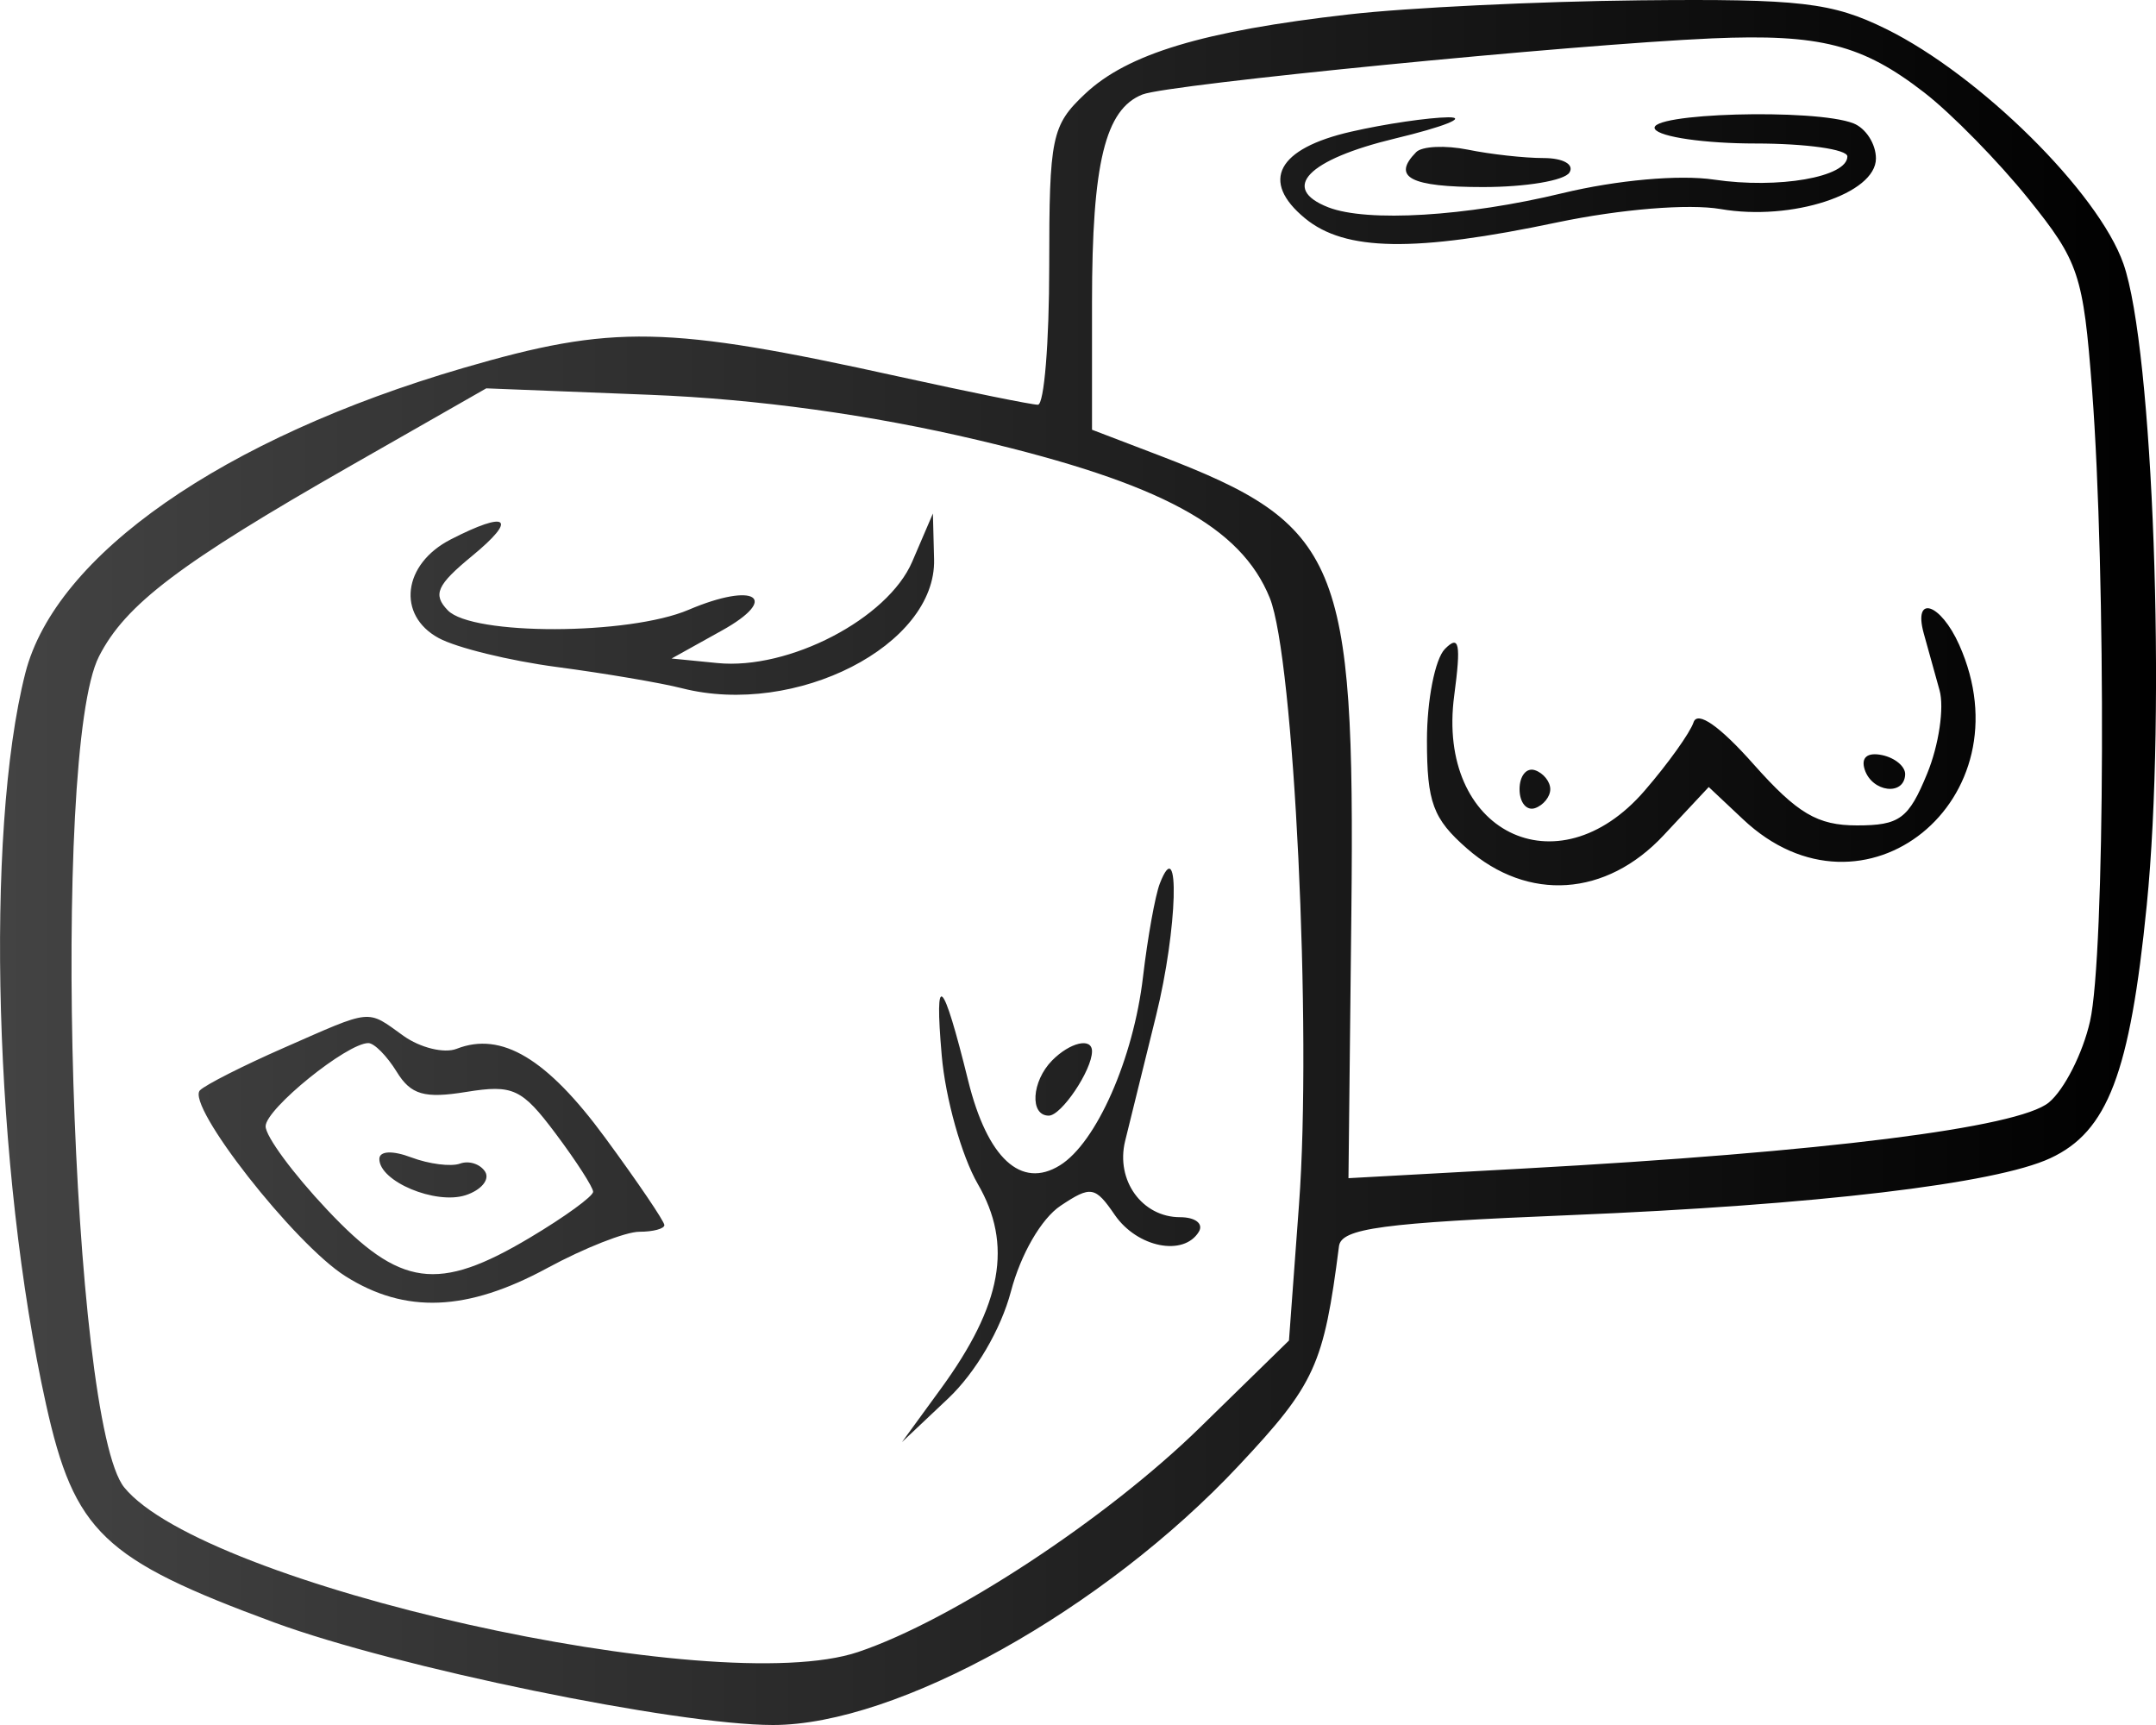 <svg width="20" height="16" viewBox="0 0 20 16" fill="none" xmlns="http://www.w3.org/2000/svg">
<path fill-rule="evenodd" clip-rule="evenodd" d="M12.51 0.134C11.162 0.287 10.459 0.499 10.065 0.871C9.755 1.163 9.733 1.27 9.733 2.469C9.733 3.176 9.686 3.754 9.628 3.754C9.57 3.754 8.99 3.636 8.339 3.493C6.18 3.017 5.687 3.008 4.298 3.413C2.069 4.064 0.514 5.148 0.235 6.243C-0.143 7.727 -0.054 10.856 0.427 13.026C0.69 14.21 0.956 14.464 2.544 15.049C3.677 15.466 6.274 16 7.171 16C8.322 16 10.238 14.933 11.494 13.591C12.199 12.839 12.28 12.662 12.421 11.559C12.442 11.393 12.825 11.342 14.561 11.271C16.847 11.177 18.509 10.98 19.019 10.743C19.552 10.496 19.758 9.956 19.914 8.398C20.096 6.578 19.974 3.235 19.698 2.447C19.466 1.785 18.367 0.698 17.497 0.269C16.995 0.022 16.702 -0.012 15.211 0.003C14.271 0.013 13.055 0.071 12.51 0.134ZM17.851 0.859C18.104 1.055 18.538 1.498 18.815 1.842C19.285 2.426 19.325 2.544 19.407 3.615C19.538 5.341 19.527 8.862 19.388 9.473C19.321 9.769 19.149 10.108 19.006 10.226C18.722 10.46 16.919 10.686 14.127 10.839L12.509 10.928L12.536 8.451C12.57 5.195 12.432 4.867 10.758 4.226L10.13 3.986V2.802C10.13 1.512 10.252 1.012 10.599 0.876C10.843 0.781 14.586 0.413 15.881 0.356C16.884 0.313 17.276 0.413 17.851 0.859ZM12.535 1.221C11.849 1.377 11.687 1.68 12.106 2.025C12.477 2.331 13.121 2.342 14.449 2.062C15.034 1.94 15.664 1.888 15.961 1.939C16.621 2.053 17.402 1.798 17.402 1.47C17.402 1.335 17.308 1.189 17.193 1.144C16.834 1.004 15.263 1.049 15.352 1.197C15.397 1.271 15.817 1.331 16.286 1.331C16.754 1.331 17.137 1.385 17.137 1.451C17.137 1.643 16.495 1.754 15.9 1.666C15.578 1.618 14.998 1.67 14.493 1.792C13.6 2.008 12.683 2.063 12.322 1.923C11.872 1.747 12.13 1.48 12.94 1.285C13.394 1.176 13.617 1.087 13.435 1.088C13.254 1.09 12.848 1.149 12.535 1.221ZM13.137 1.411C12.908 1.644 13.082 1.735 13.758 1.735C14.154 1.735 14.514 1.675 14.559 1.6C14.605 1.525 14.5 1.466 14.319 1.466C14.142 1.466 13.826 1.431 13.616 1.388C13.407 1.346 13.191 1.356 13.137 1.411ZM9.072 4.082C10.767 4.482 11.511 4.884 11.779 5.546C12.004 6.1 12.171 9.55 12.05 11.174L11.957 12.434L11.131 13.241C10.262 14.091 8.83 15.031 7.96 15.323C6.637 15.768 1.892 14.703 1.153 13.797C0.657 13.189 0.468 6.971 0.918 6.089C1.163 5.607 1.668 5.225 3.255 4.319L4.511 3.602L6.031 3.662C7.023 3.701 8.08 3.847 9.072 4.082ZM4.18 5.004C3.736 5.232 3.679 5.706 4.069 5.918C4.234 6.008 4.729 6.129 5.168 6.187C5.606 6.245 6.128 6.333 6.327 6.384C7.383 6.652 8.685 5.986 8.665 5.188L8.654 4.763L8.462 5.21C8.235 5.739 7.318 6.216 6.655 6.15L6.23 6.108L6.692 5.851C7.243 5.546 7.005 5.393 6.388 5.656C5.833 5.893 4.38 5.896 4.154 5.661C4.012 5.514 4.052 5.426 4.379 5.157C4.807 4.805 4.711 4.731 4.18 5.004ZM17.845 5.873C17.881 6.003 17.947 6.24 17.992 6.402C18.037 6.563 17.986 6.911 17.877 7.176C17.705 7.595 17.621 7.656 17.226 7.656C16.86 7.656 16.674 7.546 16.269 7.091C15.953 6.734 15.746 6.59 15.71 6.7C15.678 6.796 15.475 7.081 15.257 7.333C14.445 8.275 13.321 7.713 13.49 6.451C13.554 5.968 13.537 5.884 13.403 6.02C13.312 6.113 13.237 6.494 13.237 6.867C13.237 7.443 13.293 7.594 13.608 7.87C14.175 8.367 14.9 8.318 15.433 7.747L15.851 7.3L16.169 7.599C17.287 8.654 18.817 7.418 18.174 5.98C18.001 5.594 17.746 5.511 17.845 5.873ZM17.298 7.139C17.367 7.348 17.663 7.385 17.673 7.185C17.677 7.111 17.581 7.03 17.46 7.004C17.322 6.975 17.261 7.026 17.298 7.139ZM14.096 7.32C14.096 7.443 14.16 7.522 14.239 7.496C14.317 7.469 14.381 7.39 14.381 7.32C14.381 7.25 14.317 7.17 14.239 7.144C14.16 7.117 14.096 7.197 14.096 7.32ZM10.759 8.195C10.716 8.306 10.646 8.695 10.603 9.061C10.514 9.821 10.17 10.6 9.832 10.809C9.472 11.032 9.159 10.743 8.981 10.023C8.744 9.064 8.666 8.991 8.736 9.791C8.77 10.187 8.921 10.723 9.07 10.981C9.397 11.543 9.296 12.102 8.727 12.882L8.367 13.376L8.795 12.972C9.05 12.731 9.285 12.33 9.378 11.978C9.469 11.633 9.66 11.303 9.838 11.184C10.12 10.996 10.159 11.003 10.342 11.27C10.55 11.571 10.98 11.657 11.121 11.425C11.166 11.35 11.088 11.29 10.947 11.29C10.595 11.29 10.348 10.949 10.437 10.584C10.478 10.417 10.607 9.894 10.724 9.421C10.923 8.618 10.949 7.705 10.759 8.195ZM2.633 9.719C2.254 9.885 1.904 10.063 1.855 10.113C1.721 10.249 2.73 11.538 3.204 11.837C3.76 12.188 4.333 12.165 5.078 11.761C5.419 11.576 5.803 11.425 5.931 11.425C6.059 11.425 6.163 11.397 6.163 11.363C6.163 11.329 5.916 10.964 5.613 10.552C5.074 9.818 4.652 9.565 4.236 9.728C4.121 9.773 3.899 9.719 3.743 9.608C3.397 9.36 3.464 9.354 2.633 9.719ZM3.68 9.941C3.811 10.155 3.937 10.191 4.325 10.128C4.759 10.058 4.841 10.096 5.154 10.514C5.346 10.77 5.502 11.013 5.502 11.054C5.502 11.096 5.239 11.287 4.917 11.479C4.062 11.989 3.712 11.941 3.034 11.22C2.719 10.886 2.462 10.538 2.464 10.446C2.466 10.284 3.219 9.675 3.417 9.675C3.472 9.675 3.59 9.795 3.68 9.941ZM9.76 9.836C9.569 10.03 9.55 10.348 9.729 10.348C9.846 10.348 10.13 9.926 10.13 9.751C10.13 9.62 9.926 9.668 9.76 9.836ZM3.519 10.75C3.519 10.958 4.039 11.176 4.319 11.086C4.463 11.039 4.545 10.942 4.501 10.869C4.456 10.797 4.351 10.762 4.267 10.793C4.183 10.823 3.98 10.797 3.817 10.736C3.641 10.669 3.519 10.675 3.519 10.75Z" fill="url(#paint0_linear)"/>
<defs>
<linearGradient id="paint0_linear" x1="0" y1="8" x2="20" y2="8" gradientUnits="userSpaceOnUse">
<stop stop-color="#434343"/>
<stop offset="1"/>
</linearGradient>
</defs>
</svg>
